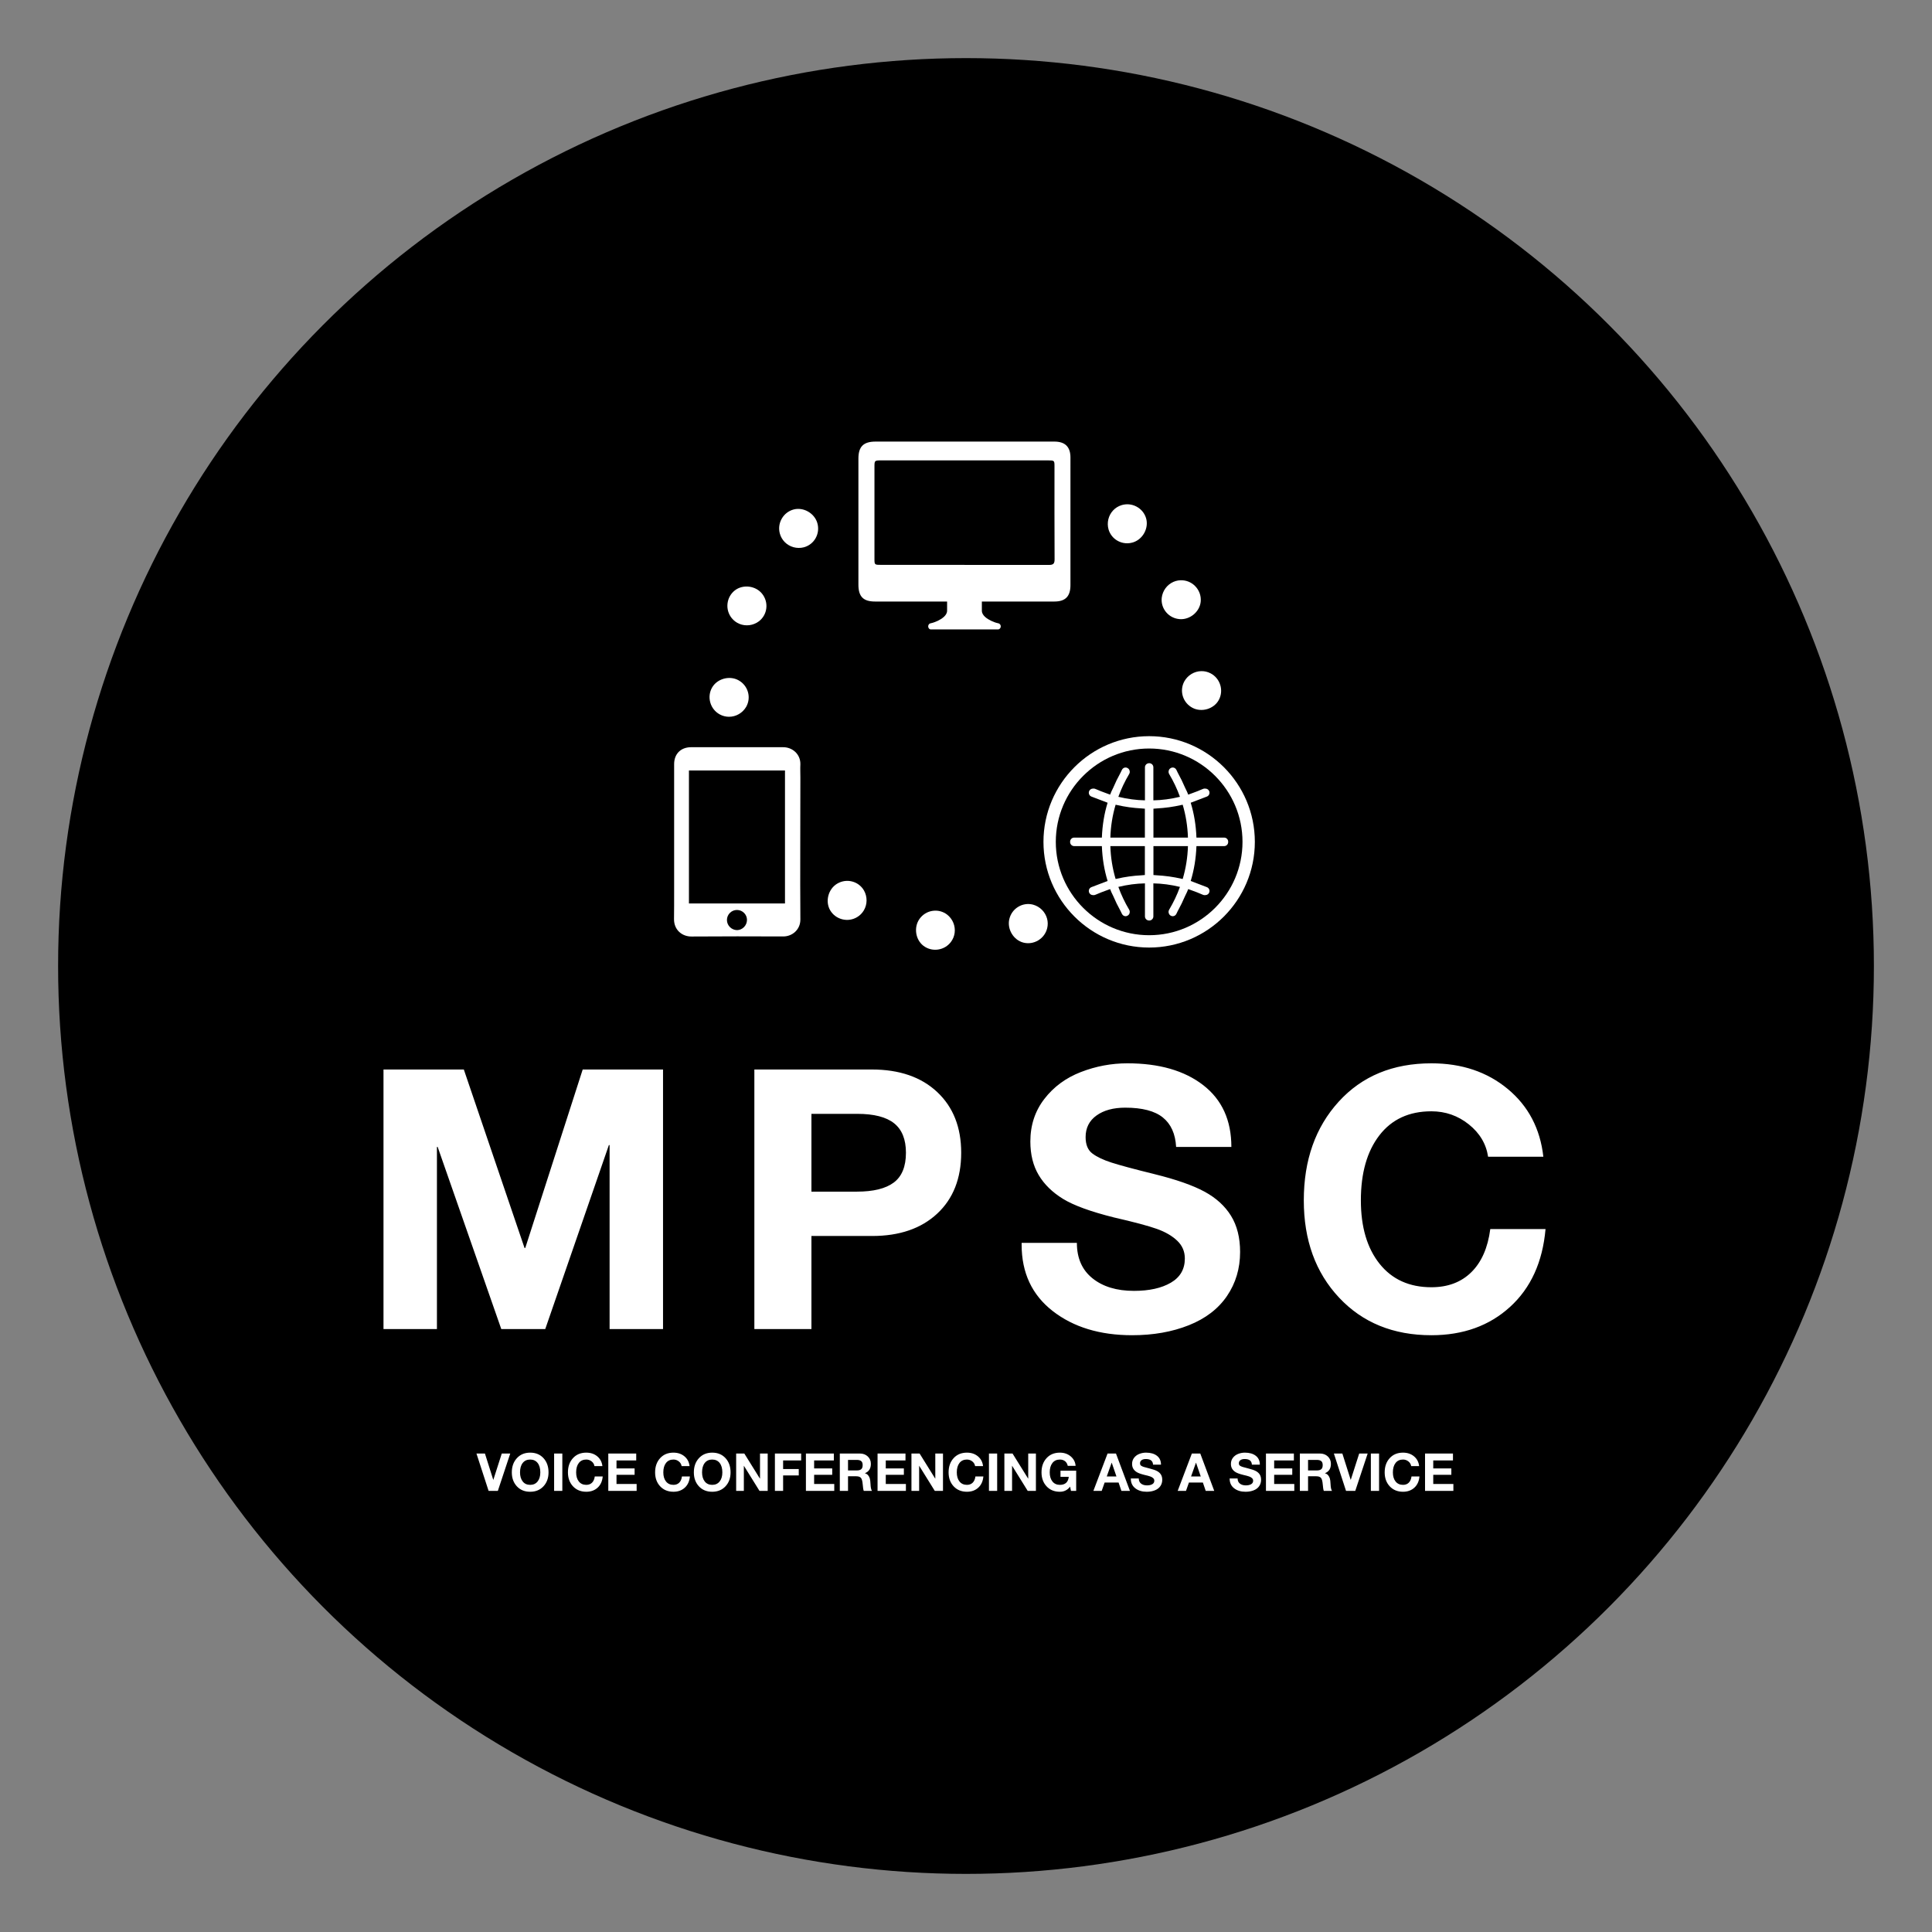 
        <svg xmlns="http://www.w3.org/2000/svg" xmlns:xlink="http://www.w3.org/1999/xlink" version="1.1" width="3192" height="3192" viewBox="0 0 3192 3192">
			
			<rect x="0" y="0" width="3192" height="3192" fill="#808080" stroke="none"/>
			
			<g transform="scale(9.6) translate(10, 10)">
				<defs id="SvgjsDefs1325"/><g id="SvgjsG1326" featureKey="rootContainer" transform="matrix(6.25,0,0,6.25,0,0)" fill="#000"><circle cx="25" cy="25" r="25"/></g><g id="SvgjsG1327" featureKey="symbolFeature-0" transform="matrix(0.81,0,0,0.81,104.14,57.885)" fill="#ffffff"><g xmlns="http://www.w3.org/2000/svg"><path d="M15.962,60.709c-1.92-1.033-4.515-0.305-5.588,1.581c-0.546,0.97-0.676,2.097-0.368,3.176   c0.31,1.084,1.023,1.977,2.007,2.515c0.599,0.329,1.28,0.504,1.967,0.504c1.49,0,2.885-0.805,3.649-2.113   c0.547-0.97,0.677-2.091,0.369-3.157C17.685,62.139,16.963,61.249,15.962,60.709z"/><path d="M20.997,42.326c-1.372-1.695-4.046-2.026-5.765-0.701c-0.878,0.683-1.434,1.673-1.567,2.787   c-0.133,1.119,0.179,2.219,0.879,3.095c0.426,0.535,0.985,0.96,1.619,1.225c1.374,0.576,2.972,0.372,4.182-0.539   c0.88-0.684,1.433-1.667,1.561-2.769C22.033,44.311,21.711,43.212,20.997,42.326z"/><path d="M32.745,27.318c-0.61-2.093-2.948-3.433-5.046-2.875c-1.074,0.291-1.969,0.988-2.522,1.965   c-0.555,0.981-0.692,2.116-0.385,3.194c0.186,0.658,0.538,1.266,1.02,1.756c1.045,1.062,2.597,1.492,4.065,1.119   c1.076-0.291,1.966-0.984,2.509-1.951C32.934,29.549,33.062,28.411,32.745,27.318z"/><path d="M99.879,31.412c2.072-0.678,3.335-3.058,2.709-5.137c-0.325-1.064-1.052-1.936-2.046-2.457   c-0.999-0.523-2.137-0.623-3.205-0.281c-0.652,0.207-1.248,0.579-1.722,1.076c-1.028,1.079-1.407,2.644-0.987,4.1   c0.325,1.066,1.047,1.933,2.031,2.445C97.655,31.673,98.797,31.764,99.879,31.412z"/><path d="M109.716,47.737c2.173,0.176,4.258-1.532,4.484-3.691c0.111-1.107-0.222-2.192-0.937-3.057   c-0.719-0.868-1.73-1.401-2.847-1.498c-0.681-0.061-1.375,0.052-2.004,0.327c-1.365,0.598-2.319,1.895-2.494,3.4   c-0.112,1.108,0.219,2.187,0.929,3.04C107.564,47.118,108.582,47.643,109.716,47.737z"/><path d="M112.48,66.595c1.936,1.002,4.519,0.233,5.562-1.671c0.53-0.978,0.643-2.108,0.317-3.182   c-0.328-1.079-1.055-1.96-2.047-2.482c-0.605-0.32-1.288-0.484-1.975-0.473c-1.49,0.024-2.872,0.851-3.614,2.172   c-0.531,0.979-0.644,2.102-0.318,3.163C110.734,65.193,111.471,66.071,112.48,66.595z"/><path d="M73.535,111.481c-0.498,2.123,0.88,4.439,2.981,4.984c1.078,0.275,2.201,0.107,3.162-0.471   c0.966-0.582,1.643-1.502,1.906-2.592c0.162-0.664,0.154-1.367-0.025-2.03c-0.388-1.439-1.528-2.576-2.99-2.973   c-1.079-0.276-2.196-0.11-3.144,0.465C74.467,109.445,73.796,110.374,73.535,111.481z"/><path d="M54.476,111.404c-1.28,1.765-0.904,4.434,0.824,5.749c0.888,0.67,1.988,0.95,3.099,0.788   c1.115-0.163,2.096-0.751,2.759-1.654c0.406-0.55,0.67-1.201,0.762-1.882c0.198-1.477-0.414-2.966-1.609-3.898   c-0.889-0.671-1.983-0.95-3.08-0.786C56.122,109.886,55.144,110.483,54.476,111.404z"/><path d="M36.927,103.966c-1.863,1.134-2.547,3.74-1.462,5.62c0.56,0.962,1.467,1.644,2.554,1.924   c1.092,0.281,2.223,0.118,3.184-0.459c0.587-0.351,1.082-0.849,1.43-1.442c0.754-1.285,0.765-2.896,0.023-4.217   c-0.561-0.963-1.461-1.642-2.537-1.915C39.032,103.203,37.899,103.376,36.927,103.966z"/><path d="M83.116,10.015H45.118c-2.572,0-3.644,1.072-3.644,3.605v26.793c0,2.533,1.033,3.585,3.527,3.585h15.316   v1.949c0,1.033-1.169,1.754-2.007,2.163c-0.468,0.214-0.974,0.409-1.461,0.507c-0.059,0-0.117,0.039-0.156,0.039   c-0.039,0.02-0.059,0.039-0.078,0.039c-0.175,0.117-0.312,0.312-0.312,0.565v0.039c0,0.234,0.136,0.448,0.312,0.565   c0.058,0.02,0.117,0.039,0.175,0.059h14.42c0.058-0.02,0.117-0.039,0.175-0.059c0.195-0.117,0.331-0.331,0.331-0.565V49.26   c0-0.253-0.136-0.448-0.331-0.565c-0.019,0-0.058-0.02-0.078-0.039c-0.039,0-0.097-0.039-0.136-0.039   c-0.507-0.098-0.994-0.292-1.461-0.507c-0.857-0.409-2.007-1.13-2.007-2.163v-1.949h15.413c2.358,0,3.41-1.111,3.41-3.488V13.386   C86.526,11.145,85.396,10.015,83.116,10.015z M81.966,36.224c-11.945-0.02-23.89-0.02-35.815-0.02   c-1.228,0-1.267-0.039-1.267-1.247V15.413c0-1.383,0-1.403,1.5-1.403H81.81c1.267,0,1.325,0.039,1.325,1.208   c0,6.625-0.02,13.231,0.02,19.817C83.155,35.912,82.921,36.224,81.966,36.224z"/><g><g><path d="M120.04,95.014c0-0.471-0.383-0.856-0.854-0.856h-5.889c-0.104-2.648-0.504-5.077-1.219-7.408l3.434-1.31     c0.265-0.1,0.458-0.315,0.529-0.587c0.075-0.263,0.012-0.561-0.163-0.776c-0.162-0.198-0.4-0.317-0.619-0.319     c-0.149-0.032-0.308-0.027-0.46,0.016c-0.081,0.025-0.166,0.056-0.266,0.101c-0.678,0.308-1.398,0.572-2.136,0.843l-0.629,0.231     c-0.075,0.027-0.152,0.052-0.231,0.075c-0.077-0.22-0.16-0.444-0.265-0.661l-0.38-0.785c-0.454-1.07-0.976-2.139-1.591-3.258     l-0.223-0.467c-0.035-0.072-0.072-0.139-0.11-0.195c-0.16-0.249-0.416-0.39-0.704-0.39c-0.416,0-0.788,0.306-0.854,0.676     c-0.064,0.16-0.046,0.48,0.084,0.697c0.941,1.586,1.694,3.174,2.3,4.851c-1.956,0.47-3.809,0.716-5.65,0.75v-7.018     c0-0.483-0.393-0.876-0.877-0.876c-0.512,0-0.912,0.384-0.912,0.876v7.018c-1.842-0.035-3.695-0.28-5.65-0.75     c0.604-1.675,1.357-3.264,2.3-4.85c0.129-0.217,0.158-0.478,0.085-0.694c-0.071-0.382-0.447-0.681-0.856-0.681     c-0.288,0-0.544,0.142-0.701,0.386c-0.042,0.062-0.079,0.13-0.111,0.199l-0.228,0.474c-0.619,1.122-1.139,2.19-1.59,3.258     l-0.377,0.779c-0.1,0.207-0.181,0.418-0.266,0.658c-0.08-0.022-0.158-0.046-0.233-0.074l-0.684-0.253     c-0.691-0.253-1.406-0.515-2.08-0.822c-0.097-0.043-0.185-0.075-0.265-0.1c-0.149-0.043-0.357-0.043-0.424-0.02     c-0.253,0.007-0.49,0.123-0.649,0.318c-0.181,0.22-0.244,0.51-0.172,0.779c0.075,0.276,0.269,0.49,0.53,0.59l3.436,1.31     c-0.714,2.327-1.113,4.754-1.219,7.408h-5.889c-0.471,0-0.856,0.387-0.856,0.864v0.08c0,0.477,0.384,0.864,0.856,0.864h5.889     c0.106,2.654,0.504,5.081,1.219,7.408l-3.434,1.31c-0.263,0.1-0.457,0.314-0.53,0.588c-0.074,0.27-0.01,0.561,0.171,0.781     c0.159,0.195,0.396,0.311,0.613,0.314c0.065,0.014,0.132,0.022,0.198,0.022c0.088,0,0.176-0.013,0.26-0.038     c0.081-0.025,0.169-0.056,0.267-0.101c0.703-0.319,1.464-0.597,2.136-0.843l0.627-0.231c0.075-0.027,0.152-0.052,0.231-0.075     c0.081,0.228,0.165,0.45,0.266,0.661l0.373,0.769c0.452,1.07,0.974,2.138,1.59,3.258l0.23,0.478     c0.035,0.074,0.072,0.142,0.111,0.199c0.16,0.249,0.416,0.39,0.704,0.39c0.409,0,0.785-0.299,0.85-0.656     c0.078-0.24,0.049-0.502-0.08-0.717c-0.942-1.587-1.696-3.176-2.3-4.851c1.956-0.47,3.809-0.716,5.65-0.75v7.018     c0,0.491,0.4,0.876,0.912,0.876c0.484,0,0.877-0.393,0.877-0.876v-7.018c1.842,0.035,3.695,0.28,5.65,0.75     c-0.606,1.677-1.359,3.265-2.3,4.85c-0.13,0.218-0.147,0.538-0.094,0.663c0.077,0.405,0.448,0.711,0.864,0.711     c0.288,0,0.544-0.142,0.703-0.387c0.039-0.059,0.077-0.126,0.11-0.198l0.22-0.457c0.62-1.129,1.142-2.199,1.591-3.26l0.385-0.795     c0.103-0.212,0.186-0.438,0.265-0.659c0.079,0.023,0.158,0.048,0.233,0.075l0.627,0.231c0.669,0.244,1.427,0.52,2.139,0.844     c0.097,0.043,0.182,0.075,0.262,0.1c0.153,0.043,0.358,0.045,0.425,0.02c0.254-0.007,0.493-0.126,0.653-0.324     c0.176-0.215,0.24-0.513,0.166-0.772c-0.072-0.276-0.266-0.491-0.529-0.591l-3.436-1.31c0.714-2.332,1.114-4.76,1.219-7.408     h5.889c0.471,0,0.854-0.384,0.854-0.856c0-0.02-0.003-0.038-0.006-0.049L120.04,95.014z M111.491,95.967     c-0.072,2.387-0.447,4.734-1.114,6.982l-0.278-0.052c-1.685-0.393-3.432-0.635-5.331-0.74l-0.609-0.048v-6.142H111.491z      M104.159,88.016l0.604-0.048c1.904-0.106,3.65-0.347,5.327-0.739l0.286-0.053c0.666,2.248,1.042,4.595,1.114,6.982h-7.332     V88.016z M101.688,102.162c-1.853,0.097-3.579,0.337-5.308,0.737c-0.087,0.016-0.173,0.033-0.259,0.049     c-0.666-2.242-1.042-4.588-1.116-6.982h7.333v6.142L101.688,102.162z M102.338,94.158h-7.333c0.074-2.394,0.45-4.74,1.116-6.982     c0.09,0.016,0.184,0.035,0.291,0.056c1.697,0.393,3.423,0.633,5.275,0.73l0.652,0.053V94.158z"/><path d="M103.249,72.606c-12.384,0-22.457,10.074-22.457,22.456c0,12.384,10.074,22.457,22.457,22.457     c12.382,0,22.456-10.074,22.456-22.457C125.704,82.68,115.631,72.606,103.249,72.606z M123.082,95.062     c0,10.937-8.897,19.835-19.834,19.835s-19.835-8.898-19.835-19.835s8.898-19.834,19.835-19.834S123.082,84.125,123.082,95.062z"/></g><path d="M29.143,81.366c0-0.938-0.051-1.851,0-2.801c0.038-2.155-1.724-3.638-3.689-3.613    c-6.477,0.013-13.005,0-19.533,0c-2.18,0-3.6,1.42-3.6,3.587v27.304c0,1.863,0,3.752-0.025,5.641    c-0.013,2.345,1.775,3.714,3.727,3.689c6.503-0.051,12.98-0.038,19.457-0.013c1.965,0.013,3.676-1.47,3.663-3.613    c-0.051-4.956-0.025-9.938-0.025-14.907C29.143,89.91,29.143,88.097,29.143,81.366z M15.669,113.816    c-1.166-0.025-2.13-0.989-2.13-2.155c0-1.166,0.963-2.13,2.13-2.13c1.179,0,2.13,0.963,2.13,2.104    C17.798,112.828,16.822,113.816,15.669,113.816z M25.873,108.15H5.465V79.896h20.408V108.15z"/></g></g></g><g id="SvgjsG1328" featureKey="nameFeature-0" transform="matrix(1.564,0,0,1.564,51.683,156.17)" fill="#ffffff"><path d="M11.6 11.44 l6.68 19.64 l0.08 0 l6.32 -19.64 l8.84 0 l0 28.56 l-5.88 0 l0 -20.24 l-0.08 0 l-7 20.24 l-4.84 0 l-7 -20.04 l-0.08 0 l0 20.04 l-5.88 0 l0 -28.56 l8.84 0 z M56.49 11.44 c3.04 0 5.44 0.827 7.2 2.48 s2.64 3.88 2.64 6.68 c0 2.827 -0.88 5.06 -2.64 6.7 s-4.147 2.46 -7.16 2.46 l-6.68 0 l0 10.24 l-6.28 0 l0 -28.56 l12.92 0 z M54.85 24.88 c1.813 0 3.167 -0.333 4.06 -1 s1.34 -1.76 1.34 -3.28 c0 -1.467 -0.433 -2.547 -1.3 -3.24 s-2.22 -1.04 -4.06 -1.04 l-5.04 0 l0 8.56 l5 0 z M84.62 10.76 c3.493 0 6.273 0.8 8.34 2.4 s3.1 3.867 3.1 6.8 l-6.08 0 c-0.08 -1.44 -0.567 -2.52 -1.46 -3.24 s-2.273 -1.08 -4.14 -1.08 c-1.307 0 -2.36 0.287 -3.16 0.86 s-1.2 1.367 -1.2 2.38 c0 0.827 0.247 1.427 0.74 1.8 s1.193 0.707 2.1 1 s2.493 0.72 4.76 1.28 c2.373 0.587 4.2 1.227 5.48 1.92 s2.253 1.58 2.92 2.66 s1 2.407 1 3.98 c0 1.813 -0.48 3.427 -1.44 4.84 s-2.36 2.487 -4.2 3.22 s-3.92 1.1 -6.24 1.1 c-3.547 0 -6.46 -0.887 -8.74 -2.66 s-3.42 -4.207 -3.42 -7.3 l0 -0.2 l6.08 0 c0 1.68 0.573 2.98 1.72 3.9 s2.667 1.38 4.56 1.38 c1.68 0 3.033 -0.3 4.06 -0.9 s1.54 -1.487 1.54 -2.66 c0 -0.773 -0.28 -1.427 -0.84 -1.96 s-1.307 -0.967 -2.24 -1.3 s-2.507 -0.753 -4.72 -1.26 c-2.56 -0.64 -4.427 -1.32 -5.6 -2.04 s-2.067 -1.593 -2.68 -2.62 s-0.92 -2.26 -0.92 -3.7 c0 -1.787 0.513 -3.347 1.54 -4.68 s2.367 -2.32 4.02 -2.96 s3.36 -0.96 5.12 -0.96 z M118.07 10.76 c3.333 0 6.133 0.94 8.4 2.82 s3.573 4.367 3.92 7.46 l-6.08 0 c-0.213 -1.413 -0.92 -2.6 -2.12 -3.56 s-2.573 -1.44 -4.12 -1.44 c-2.453 0 -4.36 0.88 -5.72 2.64 s-2.04 4.147 -2.04 7.16 c0 2.933 0.687 5.26 2.06 6.98 s3.273 2.58 5.7 2.58 c1.813 0 3.28 -0.553 4.4 -1.66 s1.813 -2.687 2.08 -4.74 l6.08 0 c-0.32 3.627 -1.62 6.48 -3.9 8.56 s-5.167 3.12 -8.66 3.12 c-4.187 0 -7.573 -1.38 -10.16 -4.14 s-3.88 -6.327 -3.88 -10.7 c0 -4.427 1.28 -8.047 3.84 -10.86 s5.96 -4.22 10.2 -4.22 z"/></g><g id="SvgjsG1329" featureKey="sloganFeature-0" transform="matrix(0.45,0,0,0.45,72.072,237.581)" fill="#ffffff"><path d="M3.08 5.72 l3.18 10.04 l0.04 0 l3.22 -10.04 l3.24 0 l-4.74 14.28 l-3.54 0 l-4.64 -14.28 l3.24 0 z M20.38 5.38 c2.107 0 3.803 0.7 5.09 2.1 s1.93 3.213 1.93 5.44 c0 2.173 -0.647 3.953 -1.94 5.34 s-2.987 2.08 -5.08 2.08 c-2.107 0 -3.803 -0.693 -5.09 -2.08 s-1.93 -3.167 -1.93 -5.34 c0 -2.213 0.647 -4.023 1.94 -5.43 s2.987 -2.11 5.08 -2.11 z M16.5 12.92 c0 1.44 0.34 2.597 1.02 3.47 s1.633 1.31 2.86 1.31 c1.2 0 2.147 -0.43 2.84 -1.29 s1.04 -2.023 1.04 -3.49 c0 -1.533 -0.343 -2.733 -1.03 -3.6 s-1.643 -1.3 -2.87 -1.3 c-1.2 0 -2.143 0.433 -2.83 1.3 s-1.03 2.067 -1.03 3.6 z M32.68 5.72 l0 14.28 l-3.14 0 l0 -14.28 l3.14 0 z M41.84 5.38 c1.667 0 3.067 0.47 4.2 1.41 s1.787 2.183 1.96 3.73 l-3.04 0 c-0.107 -0.707 -0.46 -1.3 -1.06 -1.78 s-1.287 -0.72 -2.06 -0.72 c-1.227 0 -2.18 0.44 -2.86 1.32 s-1.02 2.073 -1.02 3.58 c0 1.467 0.343 2.63 1.03 3.49 s1.637 1.29 2.85 1.29 c0.907 0 1.64 -0.277 2.2 -0.83 s0.907 -1.343 1.04 -2.37 l3.04 0 c-0.16 1.813 -0.81 3.24 -1.95 4.28 s-2.583 1.56 -4.33 1.56 c-2.093 0 -3.787 -0.69 -5.08 -2.07 s-1.94 -3.163 -1.94 -5.35 c0 -2.213 0.64 -4.023 1.92 -5.43 s2.98 -2.11 5.1 -2.11 z M60.94 5.72 l0 2.64 l-7.54 0 l0 3.06 l6.92 0 l0 2.44 l-6.92 0 l0 3.5 l7.7 0 l0 2.64 l-10.84 0 l0 -14.28 l10.68 0 z M75.18 5.38 c1.667 0 3.067 0.47 4.2 1.41 s1.787 2.183 1.96 3.73 l-3.04 0 c-0.107 -0.707 -0.46 -1.3 -1.06 -1.78 s-1.287 -0.72 -2.06 -0.72 c-1.227 0 -2.18 0.44 -2.86 1.32 s-1.02 2.073 -1.02 3.58 c0 1.467 0.343 2.63 1.03 3.49 s1.637 1.29 2.85 1.29 c0.907 0 1.64 -0.277 2.2 -0.83 s0.907 -1.343 1.04 -2.37 l3.04 0 c-0.16 1.813 -0.81 3.24 -1.95 4.28 s-2.583 1.56 -4.33 1.56 c-2.093 0 -3.787 -0.69 -5.08 -2.07 s-1.94 -3.163 -1.94 -5.35 c0 -2.213 0.64 -4.023 1.92 -5.43 s2.98 -2.11 5.1 -2.11 z M90 5.38 c2.107 0 3.803 0.7 5.09 2.1 s1.93 3.213 1.93 5.44 c0 2.173 -0.647 3.953 -1.94 5.34 s-2.987 2.08 -5.08 2.08 c-2.107 0 -3.803 -0.693 -5.09 -2.08 s-1.93 -3.167 -1.93 -5.34 c0 -2.213 0.647 -4.023 1.94 -5.43 s2.987 -2.11 5.08 -2.11 z M86.12 12.92 c0 1.44 0.34 2.597 1.02 3.47 s1.633 1.31 2.86 1.31 c1.2 0 2.147 -0.43 2.84 -1.29 s1.04 -2.023 1.04 -3.49 c0 -1.533 -0.343 -2.733 -1.03 -3.6 s-1.643 -1.3 -2.87 -1.3 c-1.2 0 -2.143 0.433 -2.83 1.3 s-1.03 2.067 -1.03 3.6 z M102.28 5.72 l5.96 9.58 l0.04 0 l0 -9.58 l2.94 0 l0 14.28 l-3.14 0 l-5.94 -9.56 l-0.04 0 l0 9.56 l-2.94 0 l0 -14.28 l3.12 0 z M124.02 5.72 l0 2.64 l-6.9 0 l0 3.3 l5.98 0 l0 2.44 l-5.98 0 l0 5.9 l-3.14 0 l0 -14.28 l10.04 0 z M136.52 5.72 l0 2.64 l-7.54 0 l0 3.06 l6.92 0 l0 2.44 l-6.92 0 l0 3.5 l7.7 0 l0 2.64 l-10.84 0 l0 -14.28 l10.68 0 z M146.5 5.72 c1.2 0 2.197 0.37 2.99 1.11 s1.19 1.683 1.19 2.83 c0 1.787 -0.753 2.98 -2.26 3.58 l0 0.04 c0.507 0.147 0.903 0.39 1.19 0.73 s0.503 0.737 0.65 1.19 s0.24 1.18 0.28 2.18 c0.053 1.307 0.24 2.18 0.56 2.62 l-3.14 0 c-0.173 -0.44 -0.307 -1.267 -0.4 -2.48 c-0.107 -1.28 -0.34 -2.117 -0.7 -2.51 s-0.947 -0.59 -1.76 -0.59 l-3.16 0 l0 5.58 l-3.14 0 l0 -14.28 l7.7 0 z M145.4 12.18 c0.667 0 1.19 -0.15 1.57 -0.45 s0.57 -0.83 0.57 -1.59 c0 -0.72 -0.187 -1.23 -0.56 -1.53 s-0.907 -0.45 -1.6 -0.45 l-3.44 0 l0 4.02 l3.46 0 z M163.92 5.72 l0 2.64 l-7.54 0 l0 3.06 l6.92 0 l0 2.44 l-6.92 0 l0 3.5 l7.7 0 l0 2.64 l-10.84 0 l0 -14.28 l10.68 0 z M169.32 5.72 l5.96 9.58 l0.04 0 l0 -9.58 l2.94 0 l0 14.28 l-3.14 0 l-5.94 -9.56 l-0.04 0 l0 9.56 l-2.94 0 l0 -14.28 l3.12 0 z M187.42 5.38 c1.667 0 3.067 0.47 4.2 1.41 s1.787 2.183 1.96 3.73 l-3.04 0 c-0.107 -0.707 -0.46 -1.3 -1.06 -1.78 s-1.287 -0.72 -2.06 -0.72 c-1.227 0 -2.18 0.44 -2.86 1.32 s-1.02 2.073 -1.02 3.58 c0 1.467 0.343 2.63 1.03 3.49 s1.637 1.29 2.85 1.29 c0.907 0 1.64 -0.277 2.2 -0.83 s0.907 -1.343 1.04 -2.37 l3.04 0 c-0.16 1.813 -0.81 3.24 -1.95 4.28 s-2.583 1.56 -4.33 1.56 c-2.093 0 -3.787 -0.69 -5.08 -2.07 s-1.94 -3.163 -1.94 -5.35 c0 -2.213 0.64 -4.023 1.92 -5.43 s2.98 -2.11 5.1 -2.11 z M198.98 5.72 l0 14.28 l-3.14 0 l0 -14.28 l3.14 0 z M204.86 5.72 l5.96 9.58 l0.04 0 l0 -9.58 l2.94 0 l0 14.28 l-3.14 0 l-5.94 -9.56 l-0.04 0 l0 9.56 l-2.94 0 l0 -14.28 l3.12 0 z M222.96 5.38 c1.627 0 3.007 0.473 4.14 1.42 s1.76 2.153 1.88 3.62 l-3 0 c-0.187 -0.8 -0.547 -1.4 -1.08 -1.8 s-1.18 -0.6 -1.94 -0.6 c-1.227 0 -2.18 0.443 -2.86 1.33 s-1.02 2.077 -1.02 3.57 c0 1.467 0.347 2.63 1.04 3.49 s1.64 1.29 2.84 1.29 c2.053 0 3.187 -1.027 3.4 -3.08 l-3.16 0 l0 -2.34 l6 0 l0 7.72 l-2 0 l-0.32 -1.62 c-1 1.307 -2.307 1.96 -3.92 1.96 c-2.107 0 -3.803 -0.693 -5.09 -2.08 s-1.93 -3.167 -1.93 -5.34 c0 -2.213 0.64 -4.023 1.92 -5.43 s2.98 -2.11 5.1 -2.11 z M244.42 5.72 l5.34 14.28 l-3.26 0 l-1.08 -3.18 l-5.34 0 l-1.12 3.18 l-3.18 0 l5.42 -14.28 l3.22 0 z M242.76 9.24 l-1.86 5.24 l3.7 0 l-1.8 -5.24 l-0.04 0 z M255.92 5.38 c1.747 0 3.137 0.4 4.17 1.2 s1.55 1.933 1.55 3.4 l-3.04 0 c-0.04 -0.72 -0.283 -1.26 -0.73 -1.62 s-1.137 -0.54 -2.07 -0.54 c-0.653 0 -1.18 0.143 -1.58 0.43 s-0.6 0.683 -0.6 1.19 c0 0.413 0.123 0.713 0.37 0.9 s0.597 0.353 1.05 0.5 s1.247 0.36 2.38 0.64 c1.187 0.293 2.1 0.613 2.74 0.96 s1.127 0.79 1.46 1.33 s0.5 1.203 0.5 1.99 c0 0.907 -0.24 1.713 -0.72 2.42 s-1.18 1.243 -2.1 1.61 s-1.96 0.55 -3.12 0.55 c-1.773 0 -3.23 -0.443 -4.37 -1.33 s-1.71 -2.103 -1.71 -3.65 l0 -0.1 l3.04 0 c0 0.84 0.287 1.49 0.86 1.95 s1.333 0.69 2.28 0.69 c0.84 0 1.517 -0.15 2.03 -0.45 s0.77 -0.743 0.77 -1.33 c0 -0.387 -0.14 -0.713 -0.42 -0.98 s-0.653 -0.483 -1.12 -0.65 s-1.253 -0.377 -2.36 -0.63 c-1.28 -0.32 -2.213 -0.66 -2.8 -1.02 s-1.033 -0.797 -1.34 -1.31 s-0.46 -1.13 -0.46 -1.85 c0 -0.893 0.257 -1.673 0.77 -2.34 s1.183 -1.16 2.01 -1.48 s1.68 -0.48 2.56 -0.48 z M276.66 5.72 l5.34 14.28 l-3.26 0 l-1.08 -3.18 l-5.34 0 l-1.12 3.18 l-3.18 0 l5.42 -14.28 l3.22 0 z M275 9.24 l-1.86 5.24 l3.7 0 l-1.8 -5.24 l-0.04 0 z M293.72 5.38 c1.747 0 3.137 0.4 4.17 1.2 s1.55 1.933 1.55 3.4 l-3.04 0 c-0.04 -0.72 -0.283 -1.26 -0.73 -1.62 s-1.137 -0.54 -2.07 -0.54 c-0.653 0 -1.18 0.143 -1.58 0.43 s-0.6 0.683 -0.6 1.19 c0 0.413 0.123 0.713 0.37 0.9 s0.597 0.353 1.05 0.5 s1.247 0.36 2.38 0.64 c1.187 0.293 2.1 0.613 2.74 0.96 s1.127 0.79 1.46 1.33 s0.5 1.203 0.5 1.99 c0 0.907 -0.24 1.713 -0.72 2.42 s-1.18 1.243 -2.1 1.61 s-1.96 0.55 -3.12 0.55 c-1.773 0 -3.23 -0.443 -4.37 -1.33 s-1.71 -2.103 -1.71 -3.65 l0 -0.1 l3.04 0 c0 0.84 0.287 1.49 0.86 1.95 s1.333 0.69 2.28 0.69 c0.84 0 1.517 -0.15 2.03 -0.45 s0.77 -0.743 0.77 -1.33 c0 -0.387 -0.14 -0.713 -0.42 -0.98 s-0.653 -0.483 -1.12 -0.65 s-1.253 -0.377 -2.36 -0.63 c-1.28 -0.32 -2.213 -0.66 -2.8 -1.02 s-1.033 -0.797 -1.34 -1.31 s-0.46 -1.13 -0.46 -1.85 c0 -0.893 0.257 -1.673 0.77 -2.34 s1.183 -1.16 2.01 -1.48 s1.68 -0.48 2.56 -0.48 z M312.46 5.72 l0 2.64 l-7.54 0 l0 3.06 l6.92 0 l0 2.44 l-6.92 0 l0 3.5 l7.7 0 l0 2.64 l-10.84 0 l0 -14.28 l10.68 0 z M322.44 5.72 c1.2 0 2.197 0.37 2.99 1.11 s1.19 1.683 1.19 2.83 c0 1.787 -0.753 2.98 -2.26 3.58 l0 0.04 c0.507 0.147 0.903 0.39 1.19 0.73 s0.503 0.737 0.65 1.19 s0.24 1.18 0.28 2.18 c0.053 1.307 0.24 2.18 0.56 2.62 l-3.14 0 c-0.173 -0.44 -0.307 -1.267 -0.4 -2.48 c-0.107 -1.28 -0.34 -2.117 -0.7 -2.51 s-0.947 -0.59 -1.76 -0.59 l-3.16 0 l0 5.58 l-3.14 0 l0 -14.28 l7.7 0 z M321.34 12.18 c0.667 0 1.19 -0.15 1.57 -0.45 s0.57 -0.83 0.57 -1.59 c0 -0.72 -0.187 -1.23 -0.56 -1.53 s-0.907 -0.45 -1.6 -0.45 l-3.44 0 l0 4.02 l3.46 0 z M331 5.72 l3.18 10.04 l0.04 0 l3.22 -10.04 l3.24 0 l-4.74 14.28 l-3.54 0 l-4.64 -14.28 l3.24 0 z M345.04 5.72 l0 14.28 l-3.14 0 l0 -14.28 l3.14 0 z M354.2 5.38 c1.667 0 3.067 0.47 4.2 1.41 s1.787 2.183 1.96 3.73 l-3.04 0 c-0.107 -0.707 -0.46 -1.3 -1.06 -1.78 s-1.287 -0.72 -2.06 -0.72 c-1.227 0 -2.18 0.44 -2.86 1.32 s-1.02 2.073 -1.02 3.58 c0 1.467 0.343 2.63 1.03 3.49 s1.637 1.29 2.85 1.29 c0.907 0 1.64 -0.277 2.2 -0.83 s0.907 -1.343 1.04 -2.37 l3.04 0 c-0.16 1.813 -0.81 3.24 -1.95 4.28 s-2.583 1.56 -4.33 1.56 c-2.093 0 -3.787 -0.69 -5.08 -2.07 s-1.94 -3.163 -1.94 -5.35 c0 -2.213 0.64 -4.023 1.92 -5.43 s2.98 -2.11 5.1 -2.11 z M373.3 5.72 l0 2.64 l-7.54 0 l0 3.06 l6.92 0 l0 2.44 l-6.92 0 l0 3.5 l7.7 0 l0 2.64 l-10.84 0 l0 -14.28 l10.68 0 z"/></g>
			</g>
		</svg>
	
